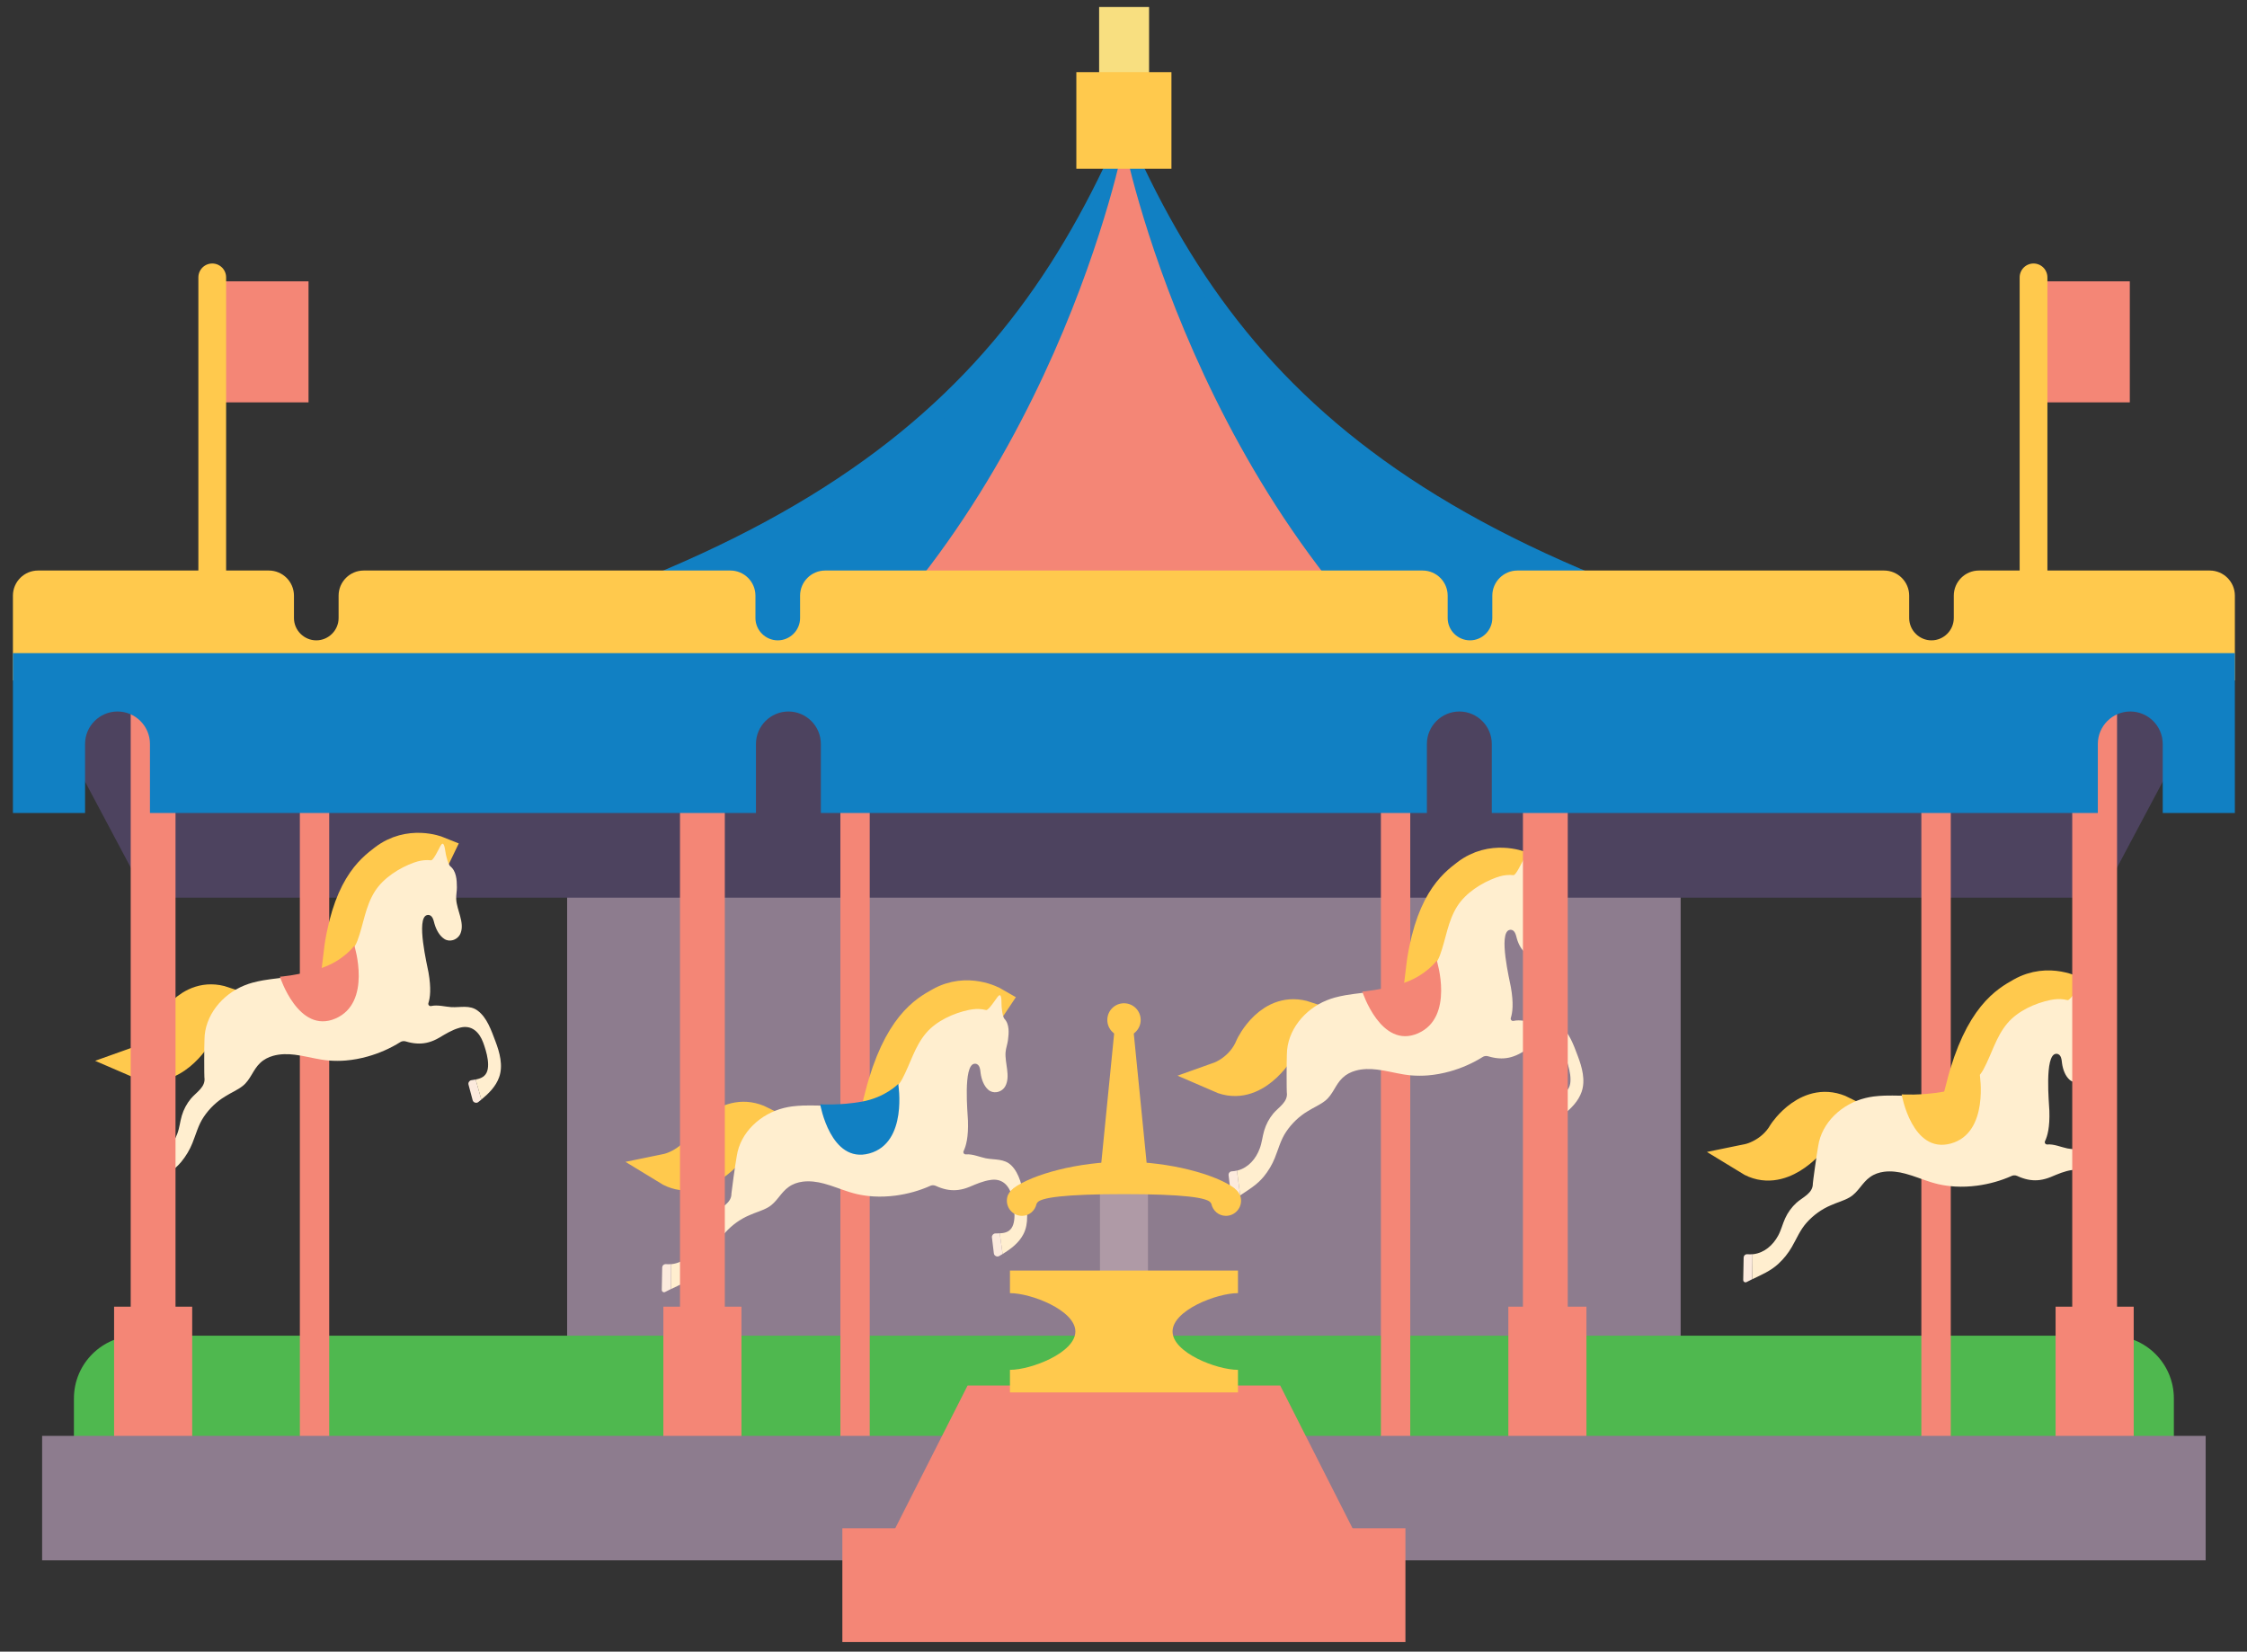 <svg xmlns="http://www.w3.org/2000/svg" viewBox="0 0 117 86" width="117" height="86" preserveAspectRatio="xMidYMid meet" style="width: 100%; height: 100%; transform: translate3d(0px, 0px, 0px); content-visibility: visible;"><rect x="0" y="0" width="117" height="86" fill="#333333" stroke="none"/><defs><clipPath id="__lottie_element_1968"><rect width="117" height="86" x="0" y="0"></rect></clipPath></defs><g clip-path="url(#__lottie_element_1968)"><g transform="matrix(1.806,0,0,1.806,0.221,-0.087)" opacity="1" style="display: block;"><g opacity="1" transform="matrix(1,0,0,1,7.385,9.904)"><path fill="rgb(244,134,118)" fill-opacity="1" d=" M1.388,1.745 C1.388,1.745 -1.388,1.745 -1.388,1.745 C-1.388,1.745 -1.388,-1.745 -1.388,-1.745 C-1.388,-1.745 1.388,-1.745 1.388,-1.745 C1.388,-1.745 1.388,1.745 1.388,1.745z"></path></g><g opacity="1" transform="matrix(1,0,0,1,59.895,9.904)"><path fill="rgb(244,134,118)" fill-opacity="1" d=" M1.388,1.745 C1.388,1.745 -1.388,1.745 -1.388,1.745 C-1.388,1.745 -1.388,-1.745 -1.388,-1.745 C-1.388,-1.745 1.388,-1.745 1.388,-1.745 C1.388,-1.745 1.388,1.745 1.388,1.745z"></path></g><g opacity="1" transform="matrix(1,0,0,1,0,0)"><path stroke-linecap="round" stroke-linejoin="round" fill-opacity="0" stroke="rgb(255,201,77)" stroke-opacity="1" stroke-width="0.8" d=" M5.997,17.274 C5.997,17.274 5.997,8.045 5.997,8.045"></path></g><g opacity="1" transform="matrix(1,0,0,1,47.181,12.88)"><path fill="rgb(17,128,195)" fill-opacity="1" d=" M-14.9,8.001 C-14.9,8.001 -14.9,-8.001 -14.9,-8.001 C-14.9,-8.001 -14.317,-8.001 -14.317,-8.001 C-10.569,-0.193 -4.163,4.752 14.9,8.001 C14.9,8.001 -14.9,8.001 -14.9,8.001z"></path></g><g opacity="1" transform="matrix(1,0,0,1,45.436,12.88)"><path fill="rgb(17,128,195)" fill-opacity="1" d=" M-13.155,-8.001 C-13.155,-8.001 -12.747,-8.001 -12.747,-8.001 C-9.436,-0.211 -3.652,4.757 13.155,8.001 C13.155,8.001 -13.155,8.001 -13.155,8.001 C-13.155,8.001 -13.155,-8.001 -13.155,-8.001z"></path></g><g opacity="1" transform="matrix(1,0,0,1,17.381,12.88)"><path fill="rgb(17,128,195)" fill-opacity="1" d=" M14.9,8.001 C14.9,8.001 14.9,-8.001 14.9,-8.001 C14.9,-8.001 14.317,-8.001 14.317,-8.001 C10.569,-0.193 4.163,4.752 -14.9,8.001 C-14.9,8.001 14.9,8.001 14.9,8.001z"></path></g><g opacity="1" transform="matrix(1,0,0,1,19.126,12.88)"><path fill="rgb(17,128,195)" fill-opacity="1" d=" M13.155,-8.001 C13.155,-8.001 12.747,-8.001 12.747,-8.001 C9.436,-0.211 3.652,4.757 -13.155,8.001 C-13.155,8.001 13.155,8.001 13.155,8.001 C13.155,8.001 13.155,-8.001 13.155,-8.001z"></path></g><g opacity="1" transform="matrix(1,0,0,1,32.281,12.523)"><path fill="rgb(244,134,118)" fill-opacity="1" d=" M10.015,8.358 C2.049,2.215 0,-8.358 0,-8.358 C0,-8.358 -2.049,2.215 -10.015,8.358 C-10.015,8.358 10.015,8.358 10.015,8.358z"></path></g><g opacity="1" transform="matrix(1,0,0,1,32.287,1.831)"><path fill="rgb(248,223,128)" fill-opacity="1" d=" M-0.72,-1.581 C-0.72,-1.581 0.72,-1.581 0.72,-1.581 C0.72,-1.581 0.72,1.581 0.72,1.581 C0.72,1.581 -0.72,1.581 -0.72,1.581 C-0.72,1.581 -0.72,-1.581 -0.72,-1.581z"></path></g><g opacity="1" transform="matrix(1,0,0,1,32.281,3.521)"><path fill="rgb(255,201,77)" fill-opacity="1" d=" M1.371,-1.392 C1.371,-1.392 -1.371,-1.392 -1.371,-1.392 C-1.371,-1.392 -1.371,1.392 -1.371,1.392 C-1.371,1.392 1.371,1.392 1.371,1.392 C1.371,1.392 1.371,-1.392 1.371,-1.392z"></path></g><g opacity="1" transform="matrix(1,0,0,1,32.281,18.732)"><path fill="rgb(193,66,60)" fill-opacity="1" d=" M5.688,-2.149 C5.688,-2.149 -0.036,-0.4 -0.036,-0.4 C-0.036,-0.4 -5.76,-2.149 -5.76,-2.149 C-5.76,-2.149 -5.764,-2.147 -5.764,-2.147 C-6.947,-0.613 -8.35,0.865 -10.015,2.149 C-10.015,2.149 0,2.149 0,2.149 C0,2.149 10.015,2.149 10.015,2.149 C8.36,0.873 6.965,-0.595 5.786,-2.118 C5.752,-2.129 5.723,-2.138 5.688,-2.149z"></path></g><g opacity="1" transform="matrix(1,0,0,1,32.281,32.803)"><path fill="rgb(141,124,142)" fill-opacity="1" d=" M16.052,-7.991 C16.052,-7.991 -16.052,-7.991 -16.052,-7.991 C-16.052,-7.991 -16.052,7.991 -16.052,7.991 C-16.052,7.991 16.052,7.991 16.052,7.991 C16.052,7.991 16.052,-7.991 16.052,-7.991z"></path></g><g opacity="1" transform="matrix(1,0,0,1,32.281,23.049)"><path fill="rgb(77,67,95)" fill-opacity="1" d=" M31.235,-2.88 C31.235,-2.88 -31.235,-2.88 -31.235,-2.88 C-31.235,-2.88 -28.173,2.88 -28.173,2.88 C-28.173,2.88 28.173,2.88 28.173,2.88 C28.173,2.88 31.235,-2.88 31.235,-2.88z"></path></g><g opacity="1" transform="matrix(1,0,0,1,32.281,41.796)"><path fill="rgb(79,184,79)" fill-opacity="1" d=" M28.464,-3.239 C28.464,-3.239 -28.463,-3.239 -28.463,-3.239 C-29.461,-3.239 -30.272,-2.429 -30.272,-1.43 C-30.272,-1.43 -30.272,3.239 -30.272,3.239 C-30.272,3.239 30.272,3.239 30.272,3.239 C30.272,3.239 30.272,-1.43 30.272,-1.43 C30.272,-2.429 29.462,-3.239 28.464,-3.239z"></path></g><g opacity="1" transform="matrix(1,0,0,1,55.697,30.91)"><path fill="rgb(244,134,118)" fill-opacity="1" d=" M0.424,10.785 C0.424,10.785 -0.424,10.785 -0.424,10.785 C-0.424,10.785 -0.424,-10.785 -0.424,-10.785 C-0.424,-10.785 0.424,-10.785 0.424,-10.785 C0.424,-10.785 0.424,10.785 0.424,10.785z"></path></g><g opacity="1" transform="matrix(1,0,0,1,24.53,30.91)"><path fill="rgb(244,134,118)" fill-opacity="1" d=" M0.423,10.785 C0.423,10.785 -0.423,10.785 -0.423,10.785 C-0.423,10.785 -0.423,-10.785 -0.423,-10.785 C-0.423,-10.785 0.423,-10.785 0.423,-10.785 C0.423,-10.785 0.423,10.785 0.423,10.785z"></path></g><g opacity="1" transform="matrix(1,0,0,1,8.946,30.91)"><path fill="rgb(244,134,118)" fill-opacity="1" d=" M0.423,10.785 C0.423,10.785 -0.423,10.785 -0.423,10.785 C-0.423,10.785 -0.423,-10.785 -0.423,-10.785 C-0.423,-10.785 0.423,-10.785 0.423,-10.785 C0.423,-10.785 0.423,10.785 0.423,10.785z"></path></g><g opacity="1" transform="matrix(1,0,0,1,0,0)"><path stroke-linecap="round" stroke-linejoin="round" fill-opacity="0" stroke="rgb(255,201,77)" stroke-opacity="1" stroke-width="0.8" d=" M58.507,17.274 C58.507,17.274 58.507,8.045 58.507,8.045"></path></g><g opacity="1" transform="matrix(1,0,0,1,40.114,30.91)"><path fill="rgb(244,134,118)" fill-opacity="1" d=" M0.423,10.785 C0.423,10.785 -0.423,10.785 -0.423,10.785 C-0.423,10.785 -0.423,-10.785 -0.423,-10.785 C-0.423,-10.785 0.423,-10.785 0.423,-10.785 C0.423,-10.785 0.423,10.785 0.423,10.785z"></path></g><g opacity="1" transform="matrix(1,0,0,1,32.281,18.082)"><path fill="rgb(255,201,77)" fill-opacity="1" d=" M-32.031,1.585 C-32.031,1.585 -32.031,-0.86 -32.031,-0.86 C-32.031,-1.26 -31.706,-1.585 -31.306,-1.585 C-31.306,-1.585 -24.653,-1.585 -24.653,-1.585 C-24.253,-1.585 -23.928,-1.26 -23.928,-0.86 C-23.928,-0.86 -23.928,-0.215 -23.928,-0.215 C-23.928,0.138 -23.638,0.428 -23.284,0.428 C-22.931,0.428 -22.641,0.138 -22.641,-0.215 C-22.641,-0.215 -22.641,-0.86 -22.641,-0.86 C-22.641,-1.26 -22.316,-1.585 -21.916,-1.585 C-21.916,-1.585 -11.348,-1.585 -11.348,-1.585 C-10.947,-1.585 -10.623,-1.26 -10.623,-0.86 C-10.623,-0.86 -10.623,-0.215 -10.623,-0.215 C-10.623,0.138 -10.333,0.428 -9.979,0.428 C-9.625,0.428 -9.336,0.138 -9.336,-0.215 C-9.336,-0.215 -9.336,-0.86 -9.336,-0.86 C-9.336,-1.26 -9.011,-1.585 -8.611,-1.585 C-8.611,-1.585 8.61,-1.585 8.61,-1.585 C9.011,-1.585 9.335,-1.26 9.335,-0.86 C9.335,-0.86 9.335,-0.215 9.335,-0.215 C9.335,0.138 9.625,0.428 9.979,0.428 C10.333,0.428 10.622,0.138 10.622,-0.215 C10.622,-0.215 10.622,-0.86 10.622,-0.86 C10.622,-1.26 10.947,-1.585 11.347,-1.585 C11.347,-1.585 21.915,-1.585 21.915,-1.585 C22.316,-1.585 22.641,-1.26 22.641,-0.86 C22.641,-0.86 22.641,-0.215 22.641,-0.215 C22.641,0.138 22.93,0.428 23.284,0.428 C23.638,0.428 23.927,0.138 23.927,-0.215 C23.927,-0.215 23.927,-0.86 23.927,-0.86 C23.927,-1.26 24.252,-1.585 24.653,-1.585 C24.653,-1.585 31.305,-1.585 31.305,-1.585 C31.706,-1.585 32.031,-1.26 32.031,-0.86 C32.031,-0.86 32.031,1.585 32.031,1.585 C32.031,1.585 -32.031,1.585 -32.031,1.585z"></path></g></g><g transform="matrix(1.802,0.126,-0.126,1.802,88.018,45.515)" opacity="1" style="display: block;"><g opacity="1" transform="matrix(1,0,0,1,3.551,7.349)"><path fill="rgb(255,201,77)" fill-opacity="1" d=" M-0.342,-0.101 C-0.342,-0.101 0.294,-1.237 1.301,-0.822 C1.301,-0.822 1.091,-0.6 1.091,-0.6 C1.034,-0.622 0.87,-0.581 0.456,0.082 C0.456,0.082 -0.338,1.237 -1.301,0.734 C-1.301,0.734 -0.66,0.555 -0.342,-0.101z"></path></g><g opacity="1" transform="matrix(1,0,0,1,3.551,7.349)"><path stroke-linecap="butt" stroke-linejoin="miter" fill-opacity="0" stroke-miterlimit="10" stroke="rgb(255,201,77)" stroke-opacity="1" stroke-width="0.9" d=" M-0.342,-0.101 C-0.342,-0.101 0.294,-1.237 1.301,-0.822 C1.301,-0.822 1.091,-0.6 1.091,-0.6 C1.034,-0.622 0.87,-0.581 0.456,0.082 C0.456,0.082 -0.338,1.237 -1.301,0.734 C-1.301,0.734 -0.66,0.555 -0.342,-0.101z"></path></g><g opacity="1" transform="matrix(1,0,0,1,9.764,3.902)"><path fill="rgb(255,201,77)" fill-opacity="1" d=" M1.535,-1.272 C1.535,-1.272 0.754,-1.652 -0.013,-1.142 C-0.404,-0.882 -1.156,-0.409 -1.535,1.642 C-1.535,1.642 -0.72,1.652 -0.72,1.652 C-0.72,1.652 0.184,-0.181 0.184,-0.181 C0.184,-0.181 1.41,-1.053 1.41,-1.053 C1.41,-1.053 1.535,-1.272 1.535,-1.272z"></path></g><g opacity="1" transform="matrix(1,0,0,1,9.764,3.902)"><path stroke-linecap="butt" stroke-linejoin="miter" fill-opacity="0" stroke-miterlimit="10" stroke="rgb(255,201,77)" stroke-opacity="1" stroke-width="0.9" d=" M1.535,-1.272 C1.535,-1.272 0.754,-1.652 -0.013,-1.142 C-0.404,-0.882 -1.156,-0.409 -1.535,1.642 C-1.535,1.642 -0.72,1.652 -0.72,1.652 C-0.72,1.652 0.184,-0.181 0.184,-0.181 C0.184,-0.181 1.41,-1.053 1.41,-1.053 C1.41,-1.053 1.535,-1.272 1.535,-1.272z"></path></g><g opacity="1" transform="matrix(1,0,0,1,2.448,11.219)"><path fill="rgb(252,234,221)" fill-opacity="1" d=" M-0.046,-0.404 C-0.054,-0.403 -0.062,-0.403 -0.068,-0.402 C-0.114,-0.393 -0.148,-0.351 -0.146,-0.301 C-0.146,-0.301 -0.113,0.346 -0.113,0.346 C-0.111,0.388 -0.073,0.415 -0.035,0.408 C-0.028,0.406 -0.019,0.403 -0.012,0.398 C0.041,0.365 0.094,0.334 0.147,0.303 C0.147,0.303 0.103,-0.415 0.103,-0.415 C0.055,-0.407 0.006,-0.403 -0.046,-0.404z"></path></g><g opacity="1" transform="matrix(1,0,0,1,11.887,9.598)"><path fill="rgb(252,234,221)" fill-opacity="1" d=" M-0.068,-0.329 C-0.073,-0.329 -0.078,-0.328 -0.083,-0.327 C-0.137,-0.316 -0.175,-0.262 -0.164,-0.206 C-0.164,-0.206 -0.077,0.246 -0.077,0.246 C-0.066,0.306 -0.008,0.34 0.046,0.329 C0.059,0.327 0.071,0.322 0.082,0.314 C0.113,0.293 0.145,0.272 0.176,0.249 C0.176,0.249 0.052,-0.34 0.052,-0.34 C0.011,-0.335 -0.03,-0.332 -0.068,-0.329z"></path></g><g opacity="1" transform="matrix(1,0,0,1,7.657,6.961)"><path fill="rgb(255,238,207)" fill-opacity="1" d=" M4.129,-3.269 C4.142,-3.479 4.148,-3.737 3.975,-3.891 C3.916,-3.986 3.898,-4.12 3.879,-4.227 C3.866,-4.299 3.867,-4.563 3.799,-4.549 C3.784,-4.546 3.764,-4.528 3.741,-4.493 C3.675,-4.39 3.52,-4.111 3.448,-4.096 C3.445,-4.095 3.442,-4.096 3.439,-4.096 C3.305,-4.12 3.177,-4.116 3.046,-4.089 C3.013,-4.082 2.98,-4.074 2.947,-4.065 C2.51,-3.942 2.035,-3.684 1.764,-3.318 C1.456,-2.903 1.372,-2.397 1.163,-1.936 C0.969,-1.508 0.512,-1.292 0.039,-1.173 C-0.019,-1.159 -0.079,-1.144 -0.138,-1.132 C-0.304,-1.098 -0.469,-1.075 -0.62,-1.057 C-0.653,-1.052 -0.686,-1.049 -0.717,-1.046 C-1.02,-1.012 -1.327,-1.013 -1.63,-0.982 C-1.736,-0.97 -1.841,-0.956 -1.945,-0.935 C-2.025,-0.918 -2.104,-0.898 -2.182,-0.872 C-2.831,-0.662 -3.384,-0.088 -3.436,0.607 C-3.46,0.802 -3.517,1.653 -3.514,1.69 C-3.489,1.971 -3.781,2.104 -3.945,2.275 C-4.074,2.41 -4.175,2.571 -4.24,2.745 C-4.304,2.915 -4.33,3.09 -4.406,3.256 C-4.538,3.547 -4.77,3.777 -5.074,3.839 C-5.084,3.841 -5.094,3.842 -5.105,3.844 C-5.105,3.844 -5.061,4.562 -5.061,4.562 C-4.808,4.417 -4.554,4.29 -4.348,4.072 C-4.204,3.92 -4.082,3.745 -3.991,3.557 C-3.868,3.305 -3.786,3.047 -3.611,2.824 C-3.433,2.596 -3.207,2.407 -2.949,2.277 C-2.778,2.184 -2.589,2.123 -2.428,2.013 C-2.189,1.85 -2.101,1.565 -1.88,1.387 C-1.766,1.292 -1.631,1.237 -1.49,1.208 C-1.289,1.167 -1.073,1.181 -0.874,1.22 C-0.617,1.269 -0.371,1.354 -0.117,1.414 C-0.045,1.43 0.026,1.445 0.101,1.457 C0.258,1.48 0.419,1.492 0.582,1.49 C0.793,1.487 1.006,1.463 1.216,1.42 C1.558,1.35 1.892,1.23 2.189,1.071 C2.205,1.062 2.222,1.056 2.241,1.052 C2.275,1.045 2.309,1.047 2.342,1.059 C2.38,1.072 2.42,1.086 2.43,1.09 C2.633,1.155 2.821,1.17 3.009,1.131 C3.111,1.11 3.212,1.074 3.316,1.023 C3.507,0.927 3.702,0.823 3.914,0.78 C3.914,0.78 3.947,0.773 3.947,0.773 C4.286,0.715 4.485,0.95 4.572,1.249 C4.643,1.493 4.772,2.021 4.539,2.206 C4.487,2.249 4.422,2.272 4.353,2.286 C4.329,2.291 4.305,2.294 4.281,2.297 C4.281,2.297 4.405,2.886 4.405,2.886 C4.632,2.724 4.849,2.538 4.962,2.277 C5.105,1.95 5.026,1.564 4.927,1.237 C4.832,0.924 4.734,0.537 4.474,0.318 C4.261,0.137 3.988,0.198 3.731,0.168 C3.556,0.145 3.338,0.065 3.15,0.095 C3.098,0.103 3.057,0.052 3.077,0.004 C3.137,-0.146 3.19,-0.404 3.141,-0.876 C3.119,-1.083 2.885,-2.462 3.211,-2.528 C3.22,-2.53 3.23,-2.531 3.239,-2.531 C3.374,-2.527 3.391,-2.363 3.411,-2.263 C3.446,-2.098 3.526,-1.91 3.664,-1.807 C3.737,-1.752 3.824,-1.739 3.905,-1.756 C4.006,-1.777 4.099,-1.844 4.145,-1.945 C4.282,-2.243 4.079,-2.614 4.085,-2.927 C4.087,-3.045 4.122,-3.153 4.129,-3.269z"></path></g><g opacity="1" transform="matrix(1,0,0,1,7.82,6.387)"><path fill="rgb(255,201,77)" fill-opacity="1" d=" M-1.303,-0.478 C-1.303,-0.478 -0.885,1.221 0.21,0.836 C1.303,0.452 0.9,-1.221 0.9,-1.221 C0.9,-1.221 0.557,-0.806 -0.112,-0.638 C-0.734,-0.481 -1.303,-0.478 -1.303,-0.478z"></path></g></g><g transform="matrix(1.802,-0.126,0.126,1.802,58.447,41.804)" opacity="1" style="display: block;"><g opacity="1" transform="matrix(1,0,0,1,3.551,7.349)"><path fill="rgb(255,201,77)" fill-opacity="1" d=" M-0.342,-0.101 C-0.342,-0.101 0.294,-1.237 1.301,-0.822 C1.301,-0.822 1.091,-0.6 1.091,-0.6 C1.034,-0.622 0.87,-0.581 0.456,0.082 C0.456,0.082 -0.338,1.237 -1.301,0.734 C-1.301,0.734 -0.66,0.555 -0.342,-0.101z"></path></g><g opacity="1" transform="matrix(1,0,0,1,3.551,7.349)"><path stroke-linecap="butt" stroke-linejoin="miter" fill-opacity="0" stroke-miterlimit="10" stroke="rgb(255,201,77)" stroke-opacity="1" stroke-width="0.9" d=" M-0.342,-0.101 C-0.342,-0.101 0.294,-1.237 1.301,-0.822 C1.301,-0.822 1.091,-0.6 1.091,-0.6 C1.034,-0.622 0.87,-0.581 0.456,0.082 C0.456,0.082 -0.338,1.237 -1.301,0.734 C-1.301,0.734 -0.66,0.555 -0.342,-0.101z"></path></g><g opacity="1" transform="matrix(1,0,0,1,9.765,3.902)"><path fill="rgb(255,201,77)" fill-opacity="1" d=" M1.535,-1.272 C1.535,-1.272 0.754,-1.652 -0.013,-1.142 C-0.404,-0.882 -1.156,-0.409 -1.535,1.642 C-1.535,1.642 -0.72,1.652 -0.72,1.652 C-0.72,1.652 0.184,-0.181 0.184,-0.181 C0.184,-0.181 1.41,-1.053 1.41,-1.053 C1.41,-1.053 1.535,-1.272 1.535,-1.272z"></path></g><g opacity="1" transform="matrix(1,0,0,1,9.765,3.902)"><path stroke-linecap="butt" stroke-linejoin="miter" fill-opacity="0" stroke-miterlimit="10" stroke="rgb(255,201,77)" stroke-opacity="1" stroke-width="0.9" d=" M1.535,-1.272 C1.535,-1.272 0.754,-1.652 -0.013,-1.142 C-0.404,-0.882 -1.156,-0.409 -1.535,1.642 C-1.535,1.642 -0.72,1.652 -0.72,1.652 C-0.72,1.652 0.184,-0.181 0.184,-0.181 C0.184,-0.181 1.41,-1.053 1.41,-1.053 C1.41,-1.053 1.535,-1.272 1.535,-1.272z"></path></g><g opacity="1" transform="matrix(1,0,0,1,2.448,11.219)"><path fill="rgb(252,234,221)" fill-opacity="1" d=" M-0.046,-0.404 C-0.054,-0.403 -0.062,-0.403 -0.068,-0.402 C-0.114,-0.393 -0.148,-0.351 -0.146,-0.301 C-0.146,-0.301 -0.113,0.346 -0.113,0.346 C-0.111,0.388 -0.073,0.415 -0.035,0.408 C-0.028,0.406 -0.019,0.403 -0.012,0.398 C0.041,0.365 0.094,0.334 0.147,0.303 C0.147,0.303 0.103,-0.415 0.103,-0.415 C0.055,-0.407 0.006,-0.403 -0.046,-0.404z"></path></g><g opacity="1" transform="matrix(1,0,0,1,11.887,9.598)"><path fill="rgb(252,234,221)" fill-opacity="1" d=" M-0.068,-0.329 C-0.073,-0.329 -0.078,-0.328 -0.083,-0.327 C-0.137,-0.316 -0.175,-0.262 -0.164,-0.206 C-0.164,-0.206 -0.077,0.246 -0.077,0.246 C-0.066,0.306 -0.008,0.34 0.046,0.329 C0.059,0.327 0.071,0.322 0.082,0.314 C0.113,0.293 0.145,0.272 0.176,0.249 C0.176,0.249 0.052,-0.34 0.052,-0.34 C0.011,-0.335 -0.03,-0.332 -0.068,-0.329z"></path></g><g opacity="1" transform="matrix(1,0,0,1,7.657,6.961)"><path fill="rgb(255,238,207)" fill-opacity="1" d=" M4.129,-3.269 C4.142,-3.479 4.148,-3.737 3.975,-3.891 C3.916,-3.986 3.899,-4.12 3.879,-4.227 C3.866,-4.299 3.867,-4.563 3.799,-4.549 C3.784,-4.546 3.764,-4.528 3.741,-4.493 C3.675,-4.39 3.52,-4.111 3.448,-4.096 C3.445,-4.095 3.442,-4.096 3.439,-4.096 C3.305,-4.12 3.177,-4.116 3.046,-4.089 C3.013,-4.082 2.98,-4.074 2.947,-4.065 C2.51,-3.942 2.035,-3.684 1.764,-3.318 C1.456,-2.903 1.372,-2.397 1.163,-1.936 C0.969,-1.508 0.512,-1.292 0.039,-1.173 C-0.019,-1.159 -0.079,-1.144 -0.138,-1.132 C-0.304,-1.098 -0.469,-1.075 -0.62,-1.057 C-0.653,-1.052 -0.686,-1.049 -0.717,-1.046 C-1.02,-1.012 -1.327,-1.013 -1.63,-0.982 C-1.736,-0.97 -1.841,-0.956 -1.945,-0.935 C-2.025,-0.918 -2.104,-0.898 -2.182,-0.872 C-2.831,-0.662 -3.384,-0.088 -3.436,0.607 C-3.46,0.802 -3.517,1.653 -3.514,1.69 C-3.489,1.971 -3.781,2.104 -3.945,2.275 C-4.074,2.41 -4.175,2.571 -4.24,2.745 C-4.304,2.915 -4.33,3.09 -4.406,3.256 C-4.538,3.547 -4.77,3.777 -5.074,3.839 C-5.084,3.841 -5.094,3.842 -5.105,3.844 C-5.105,3.844 -5.061,4.562 -5.061,4.562 C-4.808,4.417 -4.554,4.29 -4.348,4.072 C-4.204,3.92 -4.082,3.745 -3.991,3.557 C-3.868,3.305 -3.786,3.047 -3.611,2.824 C-3.433,2.596 -3.207,2.407 -2.949,2.277 C-2.777,2.184 -2.589,2.123 -2.428,2.013 C-2.189,1.85 -2.101,1.565 -1.88,1.387 C-1.765,1.292 -1.631,1.237 -1.49,1.208 C-1.289,1.167 -1.073,1.181 -0.874,1.22 C-0.617,1.269 -0.371,1.354 -0.116,1.414 C-0.045,1.43 0.026,1.445 0.101,1.457 C0.258,1.48 0.42,1.492 0.582,1.49 C0.793,1.487 1.007,1.463 1.216,1.42 C1.558,1.35 1.892,1.23 2.189,1.071 C2.205,1.062 2.222,1.056 2.241,1.052 C2.275,1.045 2.309,1.047 2.342,1.059 C2.381,1.072 2.42,1.086 2.43,1.09 C2.633,1.155 2.821,1.17 3.009,1.131 C3.111,1.11 3.213,1.074 3.316,1.023 C3.507,0.927 3.702,0.823 3.914,0.78 C3.914,0.78 3.947,0.773 3.947,0.773 C4.286,0.715 4.485,0.95 4.572,1.249 C4.643,1.493 4.772,2.021 4.539,2.206 C4.487,2.249 4.422,2.272 4.353,2.286 C4.329,2.291 4.305,2.294 4.281,2.297 C4.281,2.297 4.405,2.886 4.405,2.886 C4.632,2.724 4.849,2.538 4.962,2.277 C5.105,1.95 5.026,1.564 4.927,1.237 C4.832,0.924 4.734,0.537 4.474,0.318 C4.261,0.137 3.988,0.198 3.731,0.168 C3.556,0.145 3.338,0.065 3.15,0.095 C3.098,0.103 3.057,0.052 3.077,0.004 C3.137,-0.146 3.19,-0.404 3.141,-0.876 C3.119,-1.083 2.885,-2.462 3.212,-2.528 C3.22,-2.53 3.231,-2.531 3.241,-2.531 C3.375,-2.527 3.391,-2.363 3.411,-2.263 C3.446,-2.098 3.526,-1.91 3.664,-1.807 C3.737,-1.752 3.824,-1.739 3.905,-1.756 C4.007,-1.777 4.099,-1.844 4.145,-1.945 C4.282,-2.243 4.079,-2.614 4.085,-2.927 C4.087,-3.045 4.122,-3.153 4.129,-3.269z"></path></g><g opacity="1" transform="matrix(1,0,0,1,7.82,6.387)"><path fill="rgb(244,134,118)" fill-opacity="1" d=" M-1.303,-0.478 C-1.303,-0.478 -0.885,1.221 0.209,0.836 C1.303,0.452 0.9,-1.221 0.9,-1.221 C0.9,-1.221 0.557,-0.806 -0.112,-0.638 C-0.734,-0.481 -1.303,-0.478 -1.303,-0.478z"></path></g></g><g transform="matrix(1.802,0.126,-0.126,1.802,31.708,46.031)" opacity="1" style="display: block;"><g opacity="1" transform="matrix(1,0,0,1,3.551,7.349)"><path fill="rgb(255,201,77)" fill-opacity="1" d=" M-0.342,-0.101 C-0.342,-0.101 0.294,-1.237 1.301,-0.822 C1.301,-0.822 1.091,-0.6 1.091,-0.6 C1.034,-0.622 0.87,-0.581 0.456,0.082 C0.456,0.082 -0.338,1.237 -1.301,0.734 C-1.301,0.734 -0.66,0.555 -0.342,-0.101z"></path></g><g opacity="1" transform="matrix(1,0,0,1,3.551,7.349)"><path stroke-linecap="butt" stroke-linejoin="miter" fill-opacity="0" stroke-miterlimit="10" stroke="rgb(255,201,77)" stroke-opacity="1" stroke-width="0.9" d=" M-0.342,-0.101 C-0.342,-0.101 0.294,-1.237 1.301,-0.822 C1.301,-0.822 1.091,-0.6 1.091,-0.6 C1.034,-0.622 0.87,-0.581 0.456,0.082 C0.456,0.082 -0.338,1.237 -1.301,0.734 C-1.301,0.734 -0.66,0.555 -0.342,-0.101z"></path></g><g opacity="1" transform="matrix(1,0,0,1,9.764,3.902)"><path fill="rgb(255,201,77)" fill-opacity="1" d=" M1.535,-1.272 C1.535,-1.272 0.754,-1.652 -0.013,-1.142 C-0.404,-0.882 -1.156,-0.409 -1.535,1.642 C-1.535,1.642 -0.72,1.652 -0.72,1.652 C-0.72,1.652 0.184,-0.181 0.184,-0.181 C0.184,-0.181 1.41,-1.053 1.41,-1.053 C1.41,-1.053 1.535,-1.272 1.535,-1.272z"></path></g><g opacity="1" transform="matrix(1,0,0,1,9.764,3.902)"><path stroke-linecap="butt" stroke-linejoin="miter" fill-opacity="0" stroke-miterlimit="10" stroke="rgb(255,201,77)" stroke-opacity="1" stroke-width="0.9" d=" M1.535,-1.272 C1.535,-1.272 0.754,-1.652 -0.013,-1.142 C-0.404,-0.882 -1.156,-0.409 -1.535,1.642 C-1.535,1.642 -0.72,1.652 -0.72,1.652 C-0.72,1.652 0.184,-0.181 0.184,-0.181 C0.184,-0.181 1.41,-1.053 1.41,-1.053 C1.41,-1.053 1.535,-1.272 1.535,-1.272z"></path></g><g opacity="1" transform="matrix(1,0,0,1,2.448,11.219)"><path fill="rgb(252,234,221)" fill-opacity="1" d=" M-0.046,-0.404 C-0.054,-0.403 -0.062,-0.403 -0.068,-0.402 C-0.114,-0.393 -0.148,-0.351 -0.146,-0.301 C-0.146,-0.301 -0.113,0.346 -0.113,0.346 C-0.111,0.388 -0.073,0.415 -0.035,0.408 C-0.028,0.406 -0.019,0.403 -0.012,0.398 C0.041,0.365 0.094,0.334 0.147,0.303 C0.147,0.303 0.103,-0.415 0.103,-0.415 C0.055,-0.407 0.006,-0.403 -0.046,-0.404z"></path></g><g opacity="1" transform="matrix(1,0,0,1,11.887,9.598)"><path fill="rgb(252,234,221)" fill-opacity="1" d=" M-0.068,-0.329 C-0.073,-0.329 -0.078,-0.328 -0.083,-0.327 C-0.137,-0.316 -0.175,-0.262 -0.164,-0.206 C-0.164,-0.206 -0.077,0.246 -0.077,0.246 C-0.066,0.306 -0.008,0.34 0.046,0.329 C0.059,0.327 0.071,0.322 0.082,0.314 C0.113,0.293 0.145,0.272 0.176,0.249 C0.176,0.249 0.052,-0.34 0.052,-0.34 C0.011,-0.335 -0.03,-0.332 -0.068,-0.329z"></path></g><g opacity="1" transform="matrix(1,0,0,1,7.658,6.961)"><path fill="rgb(255,238,207)" fill-opacity="1" d=" M4.129,-3.269 C4.142,-3.479 4.148,-3.737 3.975,-3.891 C3.916,-3.986 3.899,-4.12 3.879,-4.227 C3.866,-4.299 3.867,-4.563 3.799,-4.549 C3.784,-4.546 3.764,-4.528 3.741,-4.493 C3.675,-4.39 3.52,-4.111 3.448,-4.096 C3.445,-4.095 3.442,-4.096 3.439,-4.096 C3.305,-4.12 3.177,-4.116 3.046,-4.089 C3.013,-4.082 2.98,-4.074 2.947,-4.065 C2.51,-3.942 2.035,-3.684 1.764,-3.318 C1.456,-2.903 1.372,-2.397 1.163,-1.936 C0.969,-1.508 0.512,-1.292 0.039,-1.173 C-0.019,-1.159 -0.079,-1.144 -0.138,-1.132 C-0.304,-1.098 -0.469,-1.075 -0.62,-1.057 C-0.653,-1.052 -0.686,-1.049 -0.717,-1.046 C-1.02,-1.012 -1.327,-1.013 -1.63,-0.982 C-1.736,-0.97 -1.841,-0.956 -1.945,-0.935 C-2.025,-0.918 -2.104,-0.898 -2.182,-0.872 C-2.831,-0.662 -3.384,-0.088 -3.436,0.607 C-3.46,0.802 -3.517,1.653 -3.514,1.69 C-3.489,1.971 -3.781,2.104 -3.945,2.275 C-4.074,2.41 -4.175,2.571 -4.24,2.745 C-4.304,2.915 -4.33,3.09 -4.406,3.256 C-4.538,3.547 -4.77,3.777 -5.074,3.839 C-5.084,3.841 -5.094,3.842 -5.105,3.844 C-5.105,3.844 -5.061,4.562 -5.061,4.562 C-4.808,4.417 -4.554,4.29 -4.348,4.072 C-4.204,3.92 -4.082,3.745 -3.991,3.557 C-3.868,3.305 -3.786,3.047 -3.611,2.824 C-3.433,2.596 -3.207,2.407 -2.949,2.277 C-2.778,2.184 -2.589,2.123 -2.428,2.013 C-2.189,1.85 -2.101,1.565 -1.88,1.387 C-1.766,1.292 -1.631,1.237 -1.49,1.208 C-1.289,1.167 -1.073,1.181 -0.874,1.22 C-0.617,1.269 -0.371,1.354 -0.117,1.414 C-0.045,1.43 0.026,1.445 0.101,1.457 C0.258,1.48 0.419,1.492 0.582,1.49 C0.793,1.487 1.007,1.463 1.216,1.42 C1.558,1.35 1.892,1.23 2.189,1.071 C2.205,1.062 2.222,1.056 2.241,1.052 C2.275,1.045 2.309,1.047 2.342,1.059 C2.38,1.072 2.42,1.086 2.43,1.09 C2.633,1.155 2.821,1.17 3.009,1.131 C3.111,1.11 3.213,1.074 3.316,1.023 C3.507,0.927 3.702,0.823 3.914,0.78 C3.914,0.78 3.947,0.773 3.947,0.773 C4.286,0.715 4.485,0.95 4.572,1.249 C4.643,1.493 4.772,2.021 4.539,2.206 C4.487,2.249 4.422,2.272 4.353,2.286 C4.329,2.291 4.305,2.294 4.281,2.297 C4.281,2.297 4.405,2.886 4.405,2.886 C4.632,2.724 4.849,2.538 4.962,2.277 C5.105,1.95 5.026,1.564 4.927,1.237 C4.832,0.924 4.734,0.537 4.474,0.318 C4.261,0.137 3.988,0.198 3.731,0.168 C3.556,0.145 3.338,0.065 3.15,0.095 C3.098,0.103 3.057,0.052 3.077,0.004 C3.137,-0.146 3.19,-0.404 3.141,-0.876 C3.119,-1.083 2.885,-2.462 3.211,-2.528 C3.22,-2.53 3.23,-2.531 3.239,-2.531 C3.374,-2.527 3.391,-2.363 3.411,-2.263 C3.446,-2.098 3.526,-1.91 3.664,-1.807 C3.737,-1.752 3.824,-1.739 3.905,-1.756 C4.007,-1.777 4.099,-1.844 4.145,-1.945 C4.282,-2.243 4.079,-2.614 4.085,-2.927 C4.087,-3.045 4.122,-3.153 4.129,-3.269z"></path></g><g opacity="1" transform="matrix(1,0,0,1,7.82,6.387)"><path fill="rgb(17,128,195)" fill-opacity="1" d=" M-1.303,-0.478 C-1.303,-0.478 -0.885,1.221 0.21,0.836 C1.303,0.452 0.9,-1.221 0.9,-1.221 C0.9,-1.221 0.557,-0.806 -0.112,-0.638 C-0.734,-0.481 -1.303,-0.478 -1.303,-0.478z"></path></g></g><g transform="matrix(1.802,-0.126,0.126,1.802,2.087,41.03)" opacity="1" style="display: block;"><g opacity="1" transform="matrix(1,0,0,1,3.551,7.349)"><path fill="rgb(255,201,77)" fill-opacity="1" d=" M-0.342,-0.101 C-0.342,-0.101 0.294,-1.237 1.301,-0.822 C1.301,-0.822 1.091,-0.6 1.091,-0.6 C1.034,-0.622 0.87,-0.581 0.456,0.082 C0.456,0.082 -0.338,1.237 -1.301,0.734 C-1.301,0.734 -0.66,0.555 -0.342,-0.101z"></path></g><g opacity="1" transform="matrix(1,0,0,1,3.551,7.349)"><path stroke-linecap="butt" stroke-linejoin="miter" fill-opacity="0" stroke-miterlimit="10" stroke="rgb(255,201,77)" stroke-opacity="1" stroke-width="0.9" d=" M-0.342,-0.101 C-0.342,-0.101 0.294,-1.237 1.301,-0.822 C1.301,-0.822 1.091,-0.6 1.091,-0.6 C1.034,-0.622 0.87,-0.581 0.456,0.082 C0.456,0.082 -0.338,1.237 -1.301,0.734 C-1.301,0.734 -0.66,0.555 -0.342,-0.101z"></path></g><g opacity="1" transform="matrix(1,0,0,1,9.764,3.902)"><path fill="rgb(255,201,77)" fill-opacity="1" d=" M1.535,-1.272 C1.535,-1.272 0.754,-1.652 -0.013,-1.142 C-0.404,-0.882 -1.156,-0.409 -1.535,1.642 C-1.535,1.642 -0.72,1.652 -0.72,1.652 C-0.72,1.652 0.184,-0.181 0.184,-0.181 C0.184,-0.181 1.41,-1.053 1.41,-1.053 C1.41,-1.053 1.535,-1.272 1.535,-1.272z"></path></g><g opacity="1" transform="matrix(1,0,0,1,9.764,3.902)"><path stroke-linecap="butt" stroke-linejoin="miter" fill-opacity="0" stroke-miterlimit="10" stroke="rgb(255,201,77)" stroke-opacity="1" stroke-width="0.9" d=" M1.535,-1.272 C1.535,-1.272 0.754,-1.652 -0.013,-1.142 C-0.404,-0.882 -1.156,-0.409 -1.535,1.642 C-1.535,1.642 -0.72,1.652 -0.72,1.652 C-0.72,1.652 0.184,-0.181 0.184,-0.181 C0.184,-0.181 1.41,-1.053 1.41,-1.053 C1.41,-1.053 1.535,-1.272 1.535,-1.272z"></path></g><g opacity="1" transform="matrix(1,0,0,1,2.448,11.219)"><path fill="rgb(252,234,221)" fill-opacity="1" d=" M-0.046,-0.404 C-0.054,-0.403 -0.062,-0.403 -0.068,-0.402 C-0.114,-0.393 -0.148,-0.351 -0.146,-0.301 C-0.146,-0.301 -0.113,0.346 -0.113,0.346 C-0.111,0.388 -0.073,0.415 -0.035,0.408 C-0.028,0.406 -0.019,0.403 -0.012,0.398 C0.041,0.365 0.094,0.334 0.147,0.303 C0.147,0.303 0.103,-0.415 0.103,-0.415 C0.055,-0.407 0.006,-0.403 -0.046,-0.404z"></path></g><g opacity="1" transform="matrix(1,0,0,1,11.887,9.598)"><path fill="rgb(252,234,221)" fill-opacity="1" d=" M-0.068,-0.329 C-0.068,-0.329 -0.078,-0.328 -0.083,-0.327 C-0.137,-0.316 -0.175,-0.262 -0.164,-0.206 C-0.164,-0.206 -0.077,0.246 -0.077,0.246 C-0.066,0.306 -0.008,0.34 0.046,0.329 C0.059,0.327 0.071,0.322 0.082,0.314 C0.113,0.293 0.145,0.272 0.176,0.249 C0.176,0.249 0.052,-0.34 0.052,-0.34 C0.011,-0.335 -0.03,-0.332 -0.068,-0.329z"></path></g><g opacity="1" transform="matrix(1,0,0,1,7.657,6.961)"><path fill="rgb(255,238,207)" fill-opacity="1" d=" M4.129,-3.269 C4.142,-3.479 4.148,-3.737 3.975,-3.891 C3.916,-3.986 3.898,-4.12 3.879,-4.227 C3.866,-4.299 3.867,-4.563 3.799,-4.549 C3.784,-4.546 3.764,-4.528 3.741,-4.493 C3.675,-4.39 3.52,-4.111 3.448,-4.096 C3.445,-4.095 3.442,-4.096 3.439,-4.096 C3.305,-4.12 3.177,-4.116 3.046,-4.089 C3.013,-4.082 2.98,-4.074 2.947,-4.065 C2.51,-3.942 2.035,-3.684 1.764,-3.318 C1.456,-2.903 1.372,-2.397 1.163,-1.936 C0.969,-1.508 0.512,-1.292 0.039,-1.173 C-0.019,-1.159 -0.079,-1.144 -0.138,-1.132 C-0.304,-1.098 -0.469,-1.075 -0.62,-1.057 C-0.653,-1.052 -0.686,-1.049 -0.717,-1.046 C-1.02,-1.012 -1.327,-1.013 -1.63,-0.982 C-1.736,-0.97 -1.841,-0.956 -1.945,-0.935 C-2.025,-0.918 -2.104,-0.898 -2.182,-0.872 C-2.831,-0.662 -3.384,-0.088 -3.436,0.607 C-3.46,0.802 -3.517,1.653 -3.514,1.69 C-3.489,1.971 -3.781,2.104 -3.945,2.275 C-4.074,2.41 -4.175,2.571 -4.24,2.745 C-4.304,2.915 -4.33,3.09 -4.406,3.256 C-4.538,3.547 -4.77,3.777 -5.074,3.839 C-5.084,3.841 -5.094,3.842 -5.105,3.844 C-5.105,3.844 -5.061,4.562 -5.061,4.562 C-4.808,4.417 -4.554,4.29 -4.348,4.072 C-4.204,3.92 -4.082,3.745 -3.991,3.557 C-3.868,3.305 -3.786,3.047 -3.611,2.824 C-3.433,2.596 -3.207,2.407 -2.949,2.277 C-2.778,2.184 -2.589,2.123 -2.428,2.013 C-2.189,1.85 -2.101,1.565 -1.88,1.387 C-1.766,1.292 -1.631,1.237 -1.49,1.208 C-1.289,1.167 -1.073,1.181 -0.874,1.22 C-0.617,1.269 -0.371,1.354 -0.117,1.414 C-0.045,1.43 0.026,1.445 0.101,1.457 C0.258,1.48 0.419,1.492 0.582,1.49 C0.793,1.487 1.007,1.463 1.216,1.42 C1.558,1.35 1.892,1.23 2.189,1.071 C2.205,1.062 2.222,1.056 2.241,1.052 C2.275,1.045 2.309,1.047 2.342,1.059 C2.38,1.072 2.42,1.086 2.43,1.09 C2.633,1.155 2.821,1.17 3.009,1.131 C3.111,1.11 3.213,1.074 3.316,1.023 C3.507,0.927 3.702,0.823 3.914,0.78 C3.914,0.78 3.947,0.773 3.947,0.773 C4.286,0.715 4.485,0.95 4.572,1.249 C4.643,1.493 4.772,2.021 4.539,2.206 C4.487,2.249 4.422,2.272 4.353,2.286 C4.329,2.291 4.305,2.294 4.281,2.297 C4.281,2.297 4.405,2.886 4.405,2.886 C4.632,2.724 4.849,2.538 4.962,2.277 C5.105,1.95 5.026,1.564 4.927,1.237 C4.832,0.924 4.734,0.537 4.474,0.318 C4.261,0.137 3.988,0.198 3.731,0.168 C3.556,0.145 3.338,0.065 3.15,0.095 C3.098,0.103 3.057,0.052 3.077,0.004 C3.137,-0.146 3.19,-0.404 3.141,-0.876 C3.119,-1.083 2.885,-2.462 3.211,-2.528 C3.22,-2.53 3.23,-2.531 3.239,-2.531 C3.374,-2.527 3.391,-2.363 3.411,-2.263 C3.446,-2.098 3.526,-1.91 3.664,-1.807 C3.737,-1.752 3.824,-1.739 3.905,-1.756 C4.006,-1.777 4.099,-1.844 4.145,-1.945 C4.282,-2.243 4.079,-2.614 4.085,-2.927 C4.087,-3.045 4.122,-3.153 4.129,-3.269z"></path></g><g opacity="1" transform="matrix(1,0,0,1,7.82,6.387)"><path fill="rgb(244,134,118)" fill-opacity="1" d=" M-1.303,-0.478 C-1.303,-0.478 -0.885,1.221 0.21,0.836 C1.303,0.452 0.9,-1.221 0.9,-1.221 C0.9,-1.221 0.557,-0.806 -0.112,-0.638 C-0.734,-0.481 -1.303,-0.478 -1.303,-0.478z"></path></g></g><g transform="matrix(1.806,0,0,1.806,0.221,33.558)" opacity="1" style="display: block;"><g opacity="1" transform="matrix(1,0,0,1,20.129,11.53)"><path fill="rgb(244,134,118)" fill-opacity="1" d=" M0.646,9.654 C0.646,9.654 -0.646,9.654 -0.646,9.654 C-0.646,9.654 -0.646,-9.654 -0.646,-9.654 C-0.646,-9.654 0.646,-9.654 0.646,-9.654 C0.646,-9.654 0.646,9.654 0.646,9.654z"></path></g><g opacity="1" transform="matrix(1,0,0,1,4.292,11.53)"><path fill="rgb(244,134,118)" fill-opacity="1" d=" M0.646,9.654 C0.646,9.654 -0.646,9.654 -0.646,9.654 C-0.646,9.654 -0.646,-9.654 -0.646,-9.654 C-0.646,-9.654 0.646,-9.654 0.646,-9.654 C0.646,-9.654 0.646,9.654 0.646,9.654z"></path></g><g opacity="1" transform="matrix(1,0,0,1,60.269,11.53)"><path fill="rgb(244,134,118)" fill-opacity="1" d=" M-0.646,9.654 C-0.646,9.654 0.646,9.654 0.646,9.654 C0.646,9.654 0.646,-9.654 0.646,-9.654 C0.646,-9.654 -0.646,-9.654 -0.646,-9.654 C-0.646,-9.654 -0.646,9.654 -0.646,9.654z"></path></g><g opacity="1" transform="matrix(1,0,0,1,44.432,11.53)"><path fill="rgb(244,134,118)" fill-opacity="1" d=" M-0.646,9.654 C-0.646,9.654 0.646,9.654 0.646,9.654 C0.646,9.654 0.646,-9.654 0.646,-9.654 C0.646,-9.654 -0.646,-9.654 -0.646,-9.654 C-0.646,-9.654 -0.646,9.654 -0.646,9.654z"></path></g><g opacity="1" transform="matrix(1,0,0,1,4.293,21.184)"><path fill="rgb(244,134,118)" fill-opacity="1" d=" M1.126,-2.092 C1.126,-2.092 -1.126,-2.092 -1.126,-2.092 C-1.126,-2.092 -1.126,2.092 -1.126,2.092 C-1.126,2.092 1.126,2.092 1.126,2.092 C1.126,2.092 1.126,-2.092 1.126,-2.092z"></path></g><g opacity="1" transform="matrix(1,0,0,1,20.129,21.184)"><path fill="rgb(244,134,118)" fill-opacity="1" d=" M1.126,-2.092 C1.126,-2.092 -1.126,-2.092 -1.126,-2.092 C-1.126,-2.092 -1.126,2.092 -1.126,2.092 C-1.126,2.092 1.126,2.092 1.126,2.092 C1.126,2.092 1.126,-2.092 1.126,-2.092z"></path></g><g opacity="1" transform="matrix(1,0,0,1,44.491,21.184)"><path fill="rgb(244,134,118)" fill-opacity="1" d=" M1.126,-2.092 C1.126,-2.092 -1.126,-2.092 -1.126,-2.092 C-1.126,-2.092 -1.126,2.092 -1.126,2.092 C-1.126,2.092 1.126,2.092 1.126,2.092 C1.126,2.092 1.126,-2.092 1.126,-2.092z"></path></g><g opacity="1" transform="matrix(1,0,0,1,60.269,21.184)"><path fill="rgb(244,134,118)" fill-opacity="1" d=" M1.126,-2.092 C1.126,-2.092 -1.126,-2.092 -1.126,-2.092 C-1.126,-2.092 -1.126,2.092 -1.126,2.092 C-1.126,2.092 1.126,2.092 1.126,2.092 C1.126,2.092 1.126,-2.092 1.126,-2.092z"></path></g><g opacity="1" transform="matrix(1,0,0,1,32.281,24.61)"><path fill="rgb(141,124,142)" fill-opacity="1" d=" M31.189,-1.794 C31.189,-1.794 -31.189,-1.794 -31.189,-1.794 C-31.189,-1.794 -31.189,1.794 -31.189,1.794 C-31.189,1.794 31.189,1.794 31.189,1.794 C31.189,1.794 31.189,-1.794 31.189,-1.794z"></path></g><g opacity="1" transform="matrix(1,0,0,1,32.281,2.554)"><path fill="rgb(17,128,195)" fill-opacity="1" d=" M-32.031,-2.304 C-32.031,-2.304 -32.031,2.304 -32.031,2.304 C-32.031,2.304 -29.951,2.304 -29.951,2.304 C-29.951,2.304 -29.951,0.313 -29.951,0.313 C-29.951,-0.201 -29.53,-0.622 -29.016,-0.622 C-28.501,-0.622 -28.08,-0.201 -28.08,0.313 C-28.08,0.313 -28.08,2.304 -28.08,2.304 C-28.08,2.304 -10.608,2.304 -10.608,2.304 C-10.608,2.304 -10.608,0.313 -10.608,0.313 C-10.608,-0.201 -10.187,-0.622 -9.672,-0.622 C-9.158,-0.622 -8.737,-0.201 -8.737,0.313 C-8.737,0.313 -8.737,2.304 -8.737,2.304 C-8.737,2.304 8.736,2.304 8.736,2.304 C8.736,2.304 8.736,0.313 8.736,0.313 C8.736,-0.201 9.157,-0.622 9.672,-0.622 C10.186,-0.622 10.607,-0.201 10.607,0.313 C10.607,0.313 10.607,2.304 10.607,2.304 C10.607,2.304 28.08,2.304 28.08,2.304 C28.08,2.304 28.08,0.313 28.08,0.313 C28.08,-0.201 28.501,-0.622 29.015,-0.622 C29.53,-0.622 29.951,-0.201 29.951,0.313 C29.951,0.313 29.951,2.304 29.951,2.304 C29.951,2.304 32.031,2.304 32.031,2.304 C32.031,2.304 32.031,-2.304 32.031,-2.304 C32.031,-2.304 -32.031,-2.304 -32.031,-2.304z"></path></g><g opacity="1" transform="matrix(1,0,0,1,32.281,24.243)"><path fill="rgb(244,134,118)" fill-opacity="1" d=" M4.507,-2.877 C4.507,-2.877 -4.507,-2.877 -4.507,-2.877 C-4.507,-2.877 -7.423,2.877 -7.423,2.877 C-7.423,2.877 7.423,2.877 7.423,2.877 C7.423,2.877 4.507,-2.877 4.507,-2.877z"></path></g><g opacity="1" transform="matrix(1,0,0,1,32.281,27.121)"><path fill="rgb(244,134,118)" fill-opacity="1" d=" M8.117,-1.64 C8.117,-1.64 -8.117,-1.64 -8.117,-1.64 C-8.117,-1.64 -8.117,1.64 -8.117,1.64 C-8.117,1.64 8.117,1.64 8.117,1.64 C8.117,1.64 8.117,-1.64 8.117,-1.64z"></path></g><g opacity="1" transform="matrix(1,0,0,1,32.283,17.732)"><path fill="rgb(175,154,166)" fill-opacity="1" d=" M0.692,-2.469 C0.692,-2.469 -0.692,-2.469 -0.692,-2.469 C-0.692,-2.469 -0.692,2.469 -0.692,2.469 C-0.692,2.469 0.692,2.469 0.692,2.469 C0.692,2.469 0.692,-2.469 0.692,-2.469z"></path></g><g opacity="1" transform="matrix(1,0,0,1,32.283,19.807)"><path fill="rgb(255,201,77)" fill-opacity="1" d=" M1.401,0 C1.401,-0.611 2.676,-1.106 3.287,-1.106 C3.287,-1.106 3.287,-1.757 3.287,-1.757 C3.287,-1.757 -3.287,-1.757 -3.287,-1.757 C-3.287,-1.757 -3.287,-1.106 -3.287,-1.106 C-2.676,-1.106 -1.401,-0.611 -1.401,0 C-1.401,0.611 -2.676,1.106 -3.287,1.106 C-3.287,1.106 -3.287,1.757 -3.287,1.757 C-3.287,1.757 3.287,1.757 3.287,1.757 C3.287,1.757 3.287,1.106 3.287,1.106 C2.676,1.106 1.401,0.611 1.401,0z"></path></g><g opacity="1" transform="matrix(1,0,0,1,32.283,15.693)"><path fill="rgb(255,201,77)" fill-opacity="1" d=" M3.341,0.171 C3.338,0.165 3.332,0.161 3.329,0.155 C3.3,0.095 3.256,0.044 3.204,0.004 C3.196,-0.003 3.195,-0.011 3.186,-0.017 C2.639,-0.418 1.319,-0.78 0,-0.78 C-1.319,-0.78 -2.639,-0.418 -3.186,-0.017 C-3.196,-0.011 -3.196,-0.003 -3.205,0.004 C-3.257,0.045 -3.301,0.095 -3.33,0.155 C-3.332,0.161 -3.339,0.165 -3.341,0.171 C-3.363,0.223 -3.376,0.281 -3.376,0.342 C-3.376,0.584 -3.18,0.78 -2.939,0.78 C-2.727,0.78 -2.559,0.627 -2.519,0.428 C-2.516,0.422 -2.51,0.42 -2.508,0.415 C-2.445,0.249 -1.679,0.154 0,0.154 C1.678,0.154 2.444,0.249 2.508,0.415 C2.51,0.42 2.516,0.422 2.518,0.428 C2.559,0.627 2.727,0.78 2.939,0.78 C3.18,0.78 3.376,0.584 3.376,0.342 C3.376,0.281 3.363,0.224 3.341,0.171z"></path></g><g opacity="1" transform="matrix(1,0,0,1,32.283,13.078)"><path fill="rgb(255,201,77)" fill-opacity="1" d=" M0.244,-2.253 C0.244,-2.253 -0.244,-2.253 -0.244,-2.253 C-0.244,-2.253 -0.692,2.253 -0.692,2.253 C-0.692,2.253 0.692,2.253 0.692,2.253 C0.692,2.253 0.244,-2.253 0.244,-2.253z"></path></g><g opacity="1" transform="matrix(1,0,0,1,32.284,10.825)"><path fill="rgb(255,201,77)" fill-opacity="1" d=" M0.481,0 C0.481,-0.266 0.266,-0.481 0,-0.481 C-0.266,-0.481 -0.481,-0.266 -0.481,0 C-0.481,0.266 -0.266,0.481 0,0.481 C0.266,0.481 0.481,0.266 0.481,0z"></path></g></g></g></svg>
